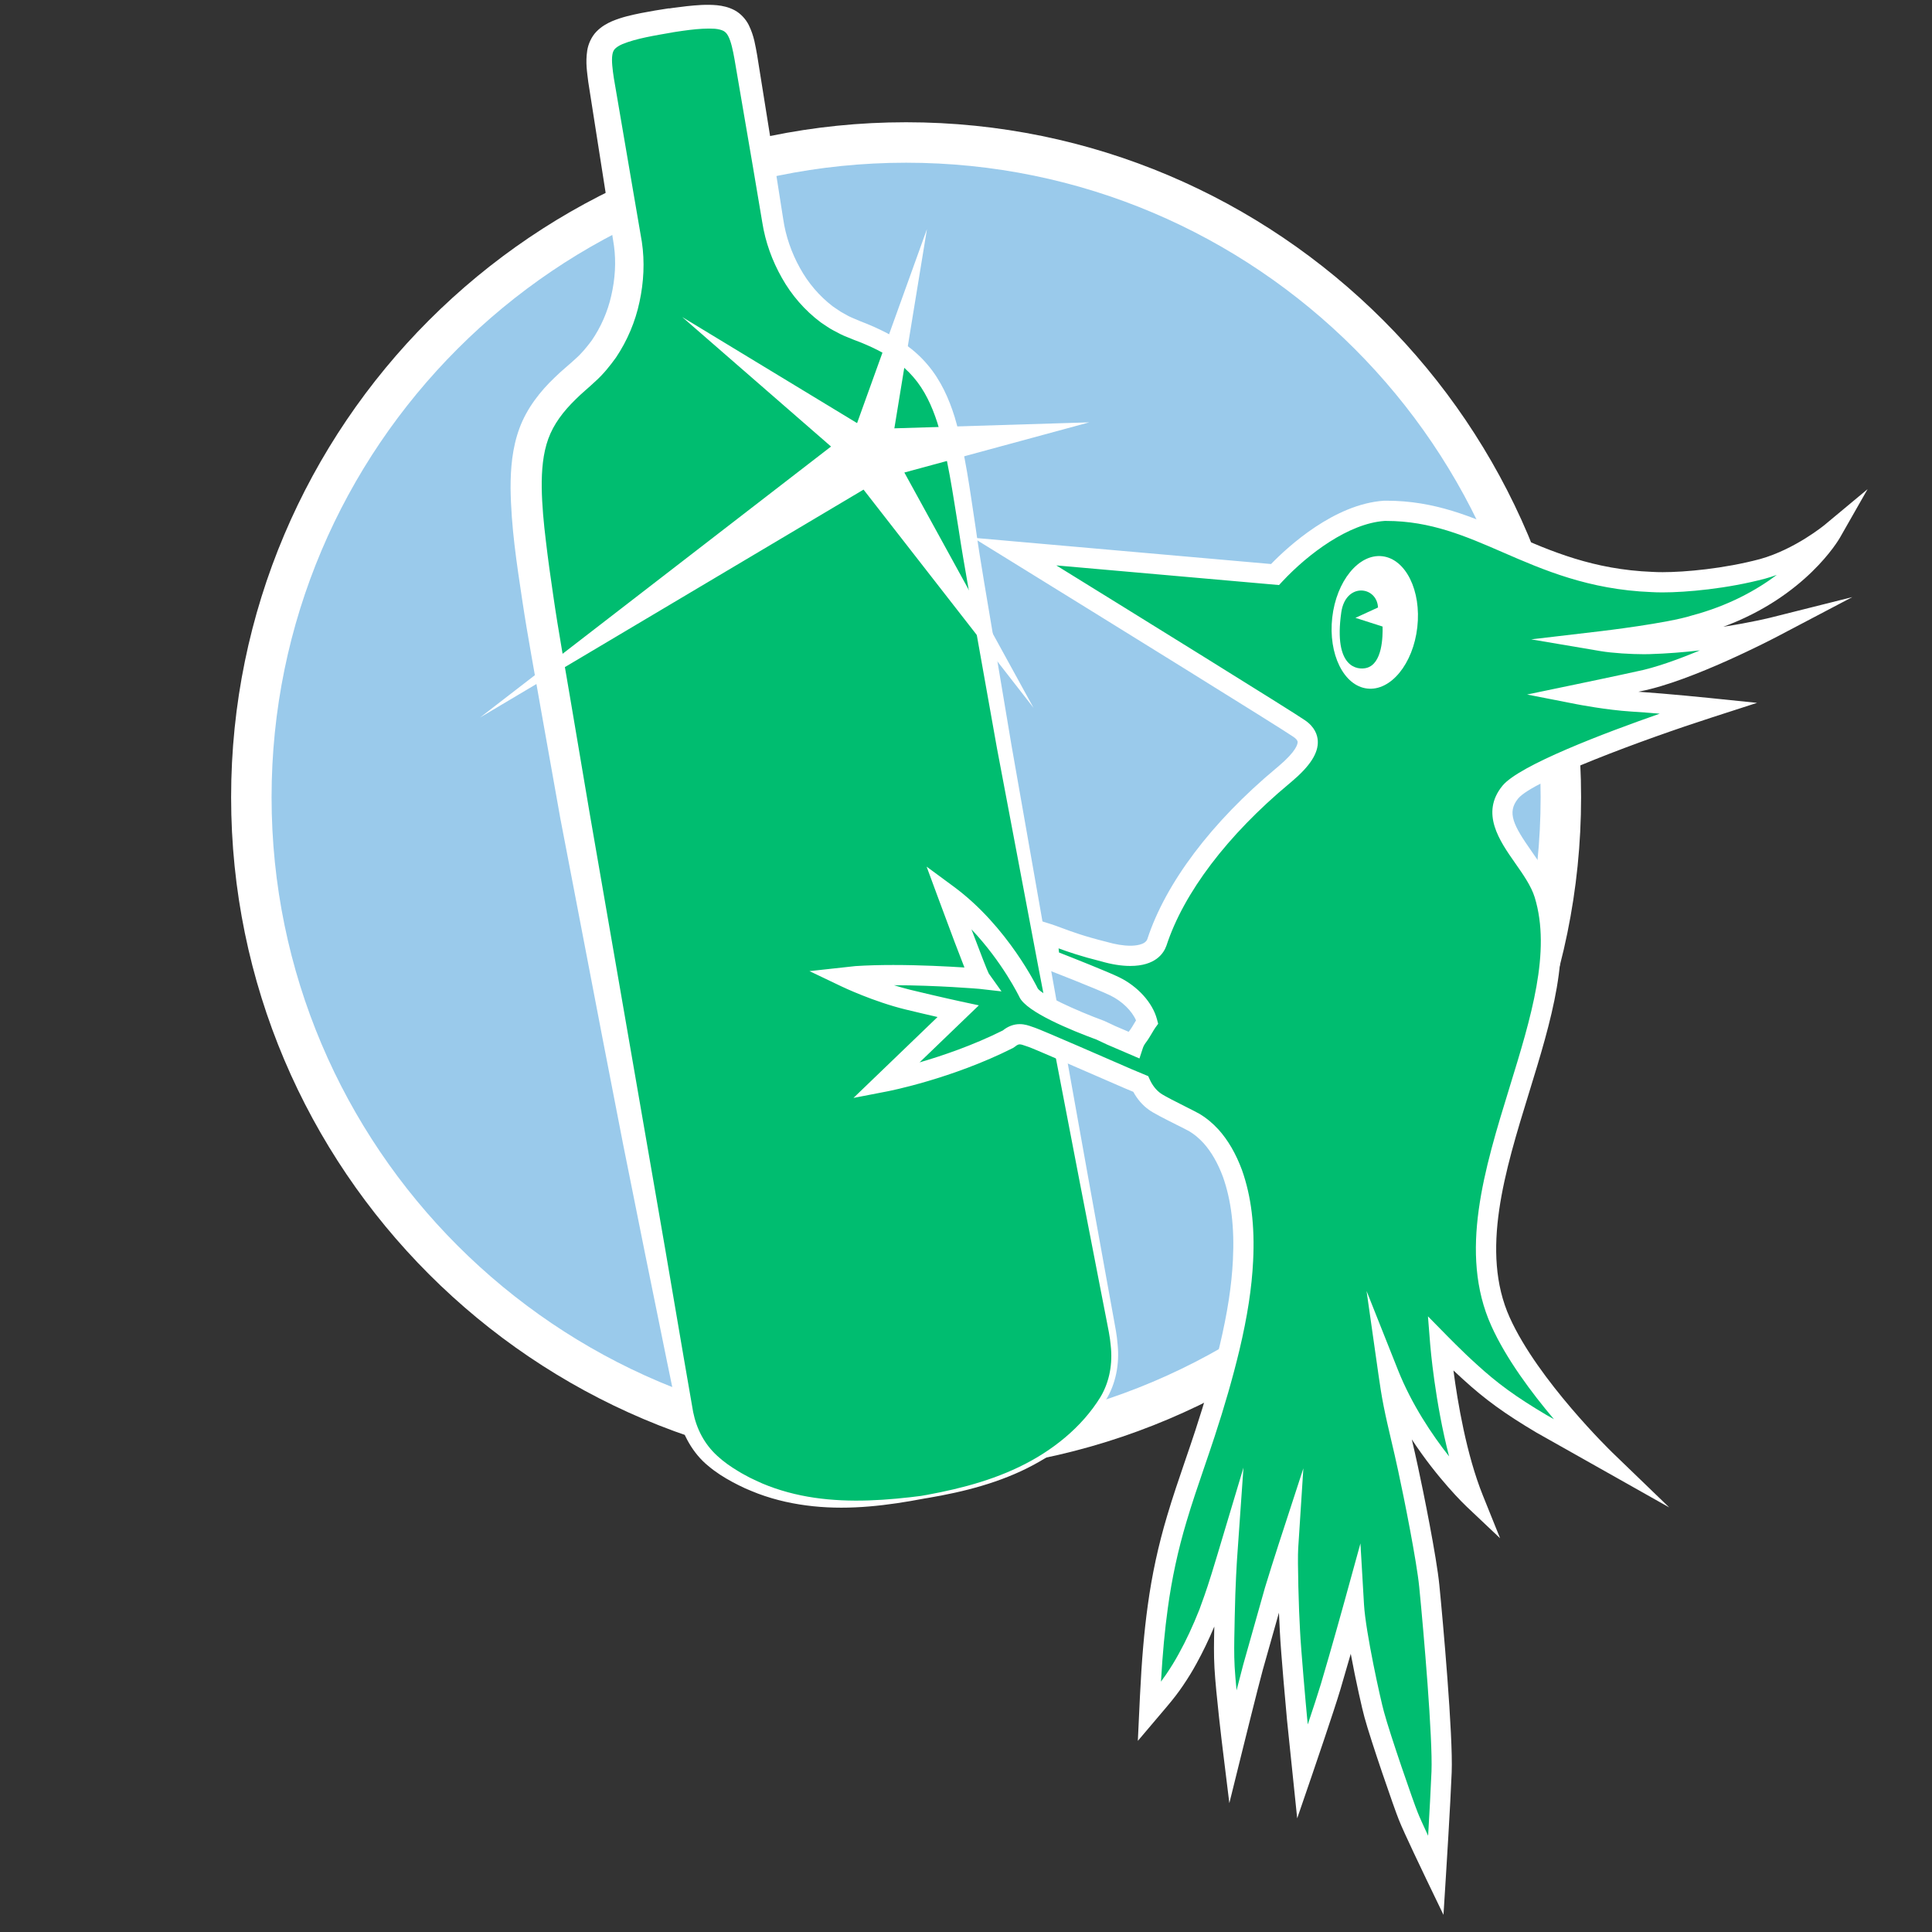 <?xml version="1.0" encoding="utf-8"?>
<!-- Generator: Adobe Illustrator 16.0.0, SVG Export Plug-In . SVG Version: 6.00 Build 0)  -->
<!DOCTYPE svg PUBLIC "-//W3C//DTD SVG 1.1//EN" "http://www.w3.org/Graphics/SVG/1.1/DTD/svg11.dtd">
<svg version="1.1" id="Calque_1" xmlns="http://www.w3.org/2000/svg" xmlns:xlink="http://www.w3.org/1999/xlink" x="0px" y="0px"
	 width="400px" height="400px" viewBox="0 0 400 400" enable-background="new 0 0 400 400" xml:space="preserve">
<rect x="0" y="0" width="400" height="400" fill="#333333" stroke="none"/>
<g>
	<path fill="#9ACAEB" d="M323.158,165.059c0,74.868-60.694,135.556-135.561,135.556c-74.864,0-135.559-60.688-135.559-135.556
		c0-74.869,60.695-135.56,135.559-135.56C262.464,29.5,323.158,90.19,323.158,165.059z"/>
	<path fill="#FFFFFF" d="M187.598,304.805c-77.057,0-139.747-62.691-139.747-139.745c0-77.058,62.69-139.748,139.747-139.748
		c77.059,0,139.749,62.69,139.749,139.748C327.347,242.113,264.656,304.805,187.598,304.805z M187.598,33.688
		c-72.438,0-131.371,58.932-131.371,131.372c0,72.436,58.933,131.367,131.371,131.367S318.97,237.495,318.97,165.059
		C318.97,92.62,260.036,33.688,187.598,33.688z"/>
</g>
<g>
	<path fill="#00BD70" d="M189.194,310.292c10.342-1.644,23.857-4.526,33.797-14.131c7.436-7.19,8.608-12.509,7.368-20.259
		c0,0-23.418-123.759-29.033-159.448c-4.741-30.122-4.811-41.003-24.103-48.107c-12.14-4.468-16.432-16.743-17.24-22.696
		c-0.559-4.147-3.624-21.691-5.272-32.031c-1.648-10.338-2.372-11.55-17.882-9.078l2.07-0.329
		c-15.511,2.472-15.822,3.849-14.174,14.188c1.65,10.34,4.604,27.896,5.272,32.034c0.943,5.804,0.217,18.618-9.644,26.98
		c-13.219,11.207-13.636,17.548-7.949,53.222c5.688,35.67,29.035,159.441,29.035,159.441c1.238,7.756,4.008,12.447,13.309,16.962
		c12.432,6.037,26.176,4.573,36.514,2.925"/>
	<path fill="#FFFFFF" d="M189.144,309.98c7.509-1.244,15.002-2.961,21.84-6.254c6.773-3.242,12.982-8.172,16.873-14.516
		c1.893-3.197,2.521-6.934,2.105-10.638c-0.156-1.854-0.561-3.683-0.927-5.576l-1.097-5.623l-4.366-22.495l-8.658-45.002
		l-8.517-45.035l-4.021-22.576c-1.311-7.53-2.749-15.043-3.89-22.604c-1.237-7.515-2.248-15.131-4.427-22.166
		c-1.123-3.49-2.655-6.765-4.935-9.398c-2.258-2.653-5.256-4.632-8.548-6.166c-0.816-0.396-1.668-0.736-2.513-1.088l-1.292-0.491
		l-1.406-0.575c-0.854-0.319-1.805-0.81-2.766-1.337c-0.976-0.493-1.763-1.117-2.649-1.679c-3.321-2.48-6.073-5.665-8.065-9.221
		c-2.016-3.558-3.413-7.381-4.063-11.501l-1.898-11.274l-3.856-22.536c-0.325-1.795-0.702-3.65-1.307-4.777
		c-0.304-0.561-0.581-0.826-0.974-1.051c-0.415-0.212-1.045-0.382-1.808-0.448c-3.182-0.202-7.071,0.491-10.754,1.065l-0.787-4.953
		l2.065-0.342l0.793,4.978c-3.665,0.642-7.577,1.246-10.485,2.456c-0.693,0.304-1.212,0.663-1.509,0.975
		c-0.269,0.315-0.417,0.607-0.52,1.205c-0.197,1.197,0.039,3.062,0.311,4.855l3.849,22.528l1.947,11.357
		c0.62,4.136,0.393,8.359-0.482,12.41c-0.855,4.069-2.514,8.021-4.881,11.55c-1.246,1.72-2.582,3.399-4.164,4.826
		c-1.584,1.501-2.898,2.523-4.174,3.812c-2.568,2.499-4.571,5.147-5.671,8.18c-1.103,3.039-1.397,6.534-1.358,10.143
		c0.058,3.616,0.409,7.33,0.865,11.055c0.44,3.729,0.958,7.479,1.518,11.234c1.082,7.517,2.468,14.979,3.728,22.527l3.814,22.572
		l15.632,90.181l3.851,22.565l1.94,11.206c0.718,3.551,2.348,6.663,4.981,9.072c1.301,1.21,2.802,2.261,4.384,3.206
		c0.767,0.479,1.649,0.925,2.397,1.333c0.861,0.396,1.73,0.844,2.583,1.199c3.358,1.418,7.033,2.396,10.728,2.939
		c7.44,1.092,15.091,0.549,22.632-0.438l0.098,0.621c-7.493,1.424-15.207,2.396-22.949,1.584c-3.873-0.406-7.675-1.215-11.416-2.611
		c-0.92-0.338-1.771-0.727-2.661-1.091c-0.949-0.459-1.788-0.843-2.667-1.33c-1.731-0.937-3.432-2.003-4.986-3.324
		c-3.19-2.585-5.335-6.528-6.233-10.43l-2.325-11.281l-4.564-22.438l-4.503-22.448l-4.365-22.482l-8.636-45.003l-4.014-22.539
		c-1.292-7.496-2.73-15.038-3.865-22.619c-1.143-7.593-2.319-15.187-2.417-23.209c0-3.998,0.313-8.244,1.847-12.399
		c1.536-4.168,4.348-7.695,7.264-10.466c1.423-1.414,3.121-2.75,4.307-3.874c1.276-1.106,2.335-2.427,3.354-3.773
		c1.914-2.784,3.327-5.966,4.085-9.356c0.779-3.387,1.021-6.91,0.546-10.33l-1.769-11.233l-3.548-22.652
		c-0.229-1.972-0.605-3.943-0.211-6.536c0.203-1.285,0.855-2.808,1.902-3.886c1.035-1.063,2.191-1.695,3.239-2.151
		c2.121-0.884,4.078-1.289,6.023-1.689c1.938-0.384,3.849-0.691,5.753-0.982l0.793,4.978l-2.072,0.317l-0.79-4.953
		c1.904-0.292,3.82-0.57,5.785-0.787c1.976-0.199,3.963-0.397,6.231-0.192c1.131,0.119,2.403,0.372,3.679,1.057
		c1.292,0.7,2.335,1.914,2.899,3.051c1.127,2.299,1.366,4.282,1.734,6.225l3.627,22.671l1.781,11.342
		c0.497,3.429,1.708,6.922,3.432,10.017c1.706,3.127,4.039,5.853,6.81,7.979c0.727,0.458,1.439,1.042,2.172,1.407l1.09,0.609
		c0.372,0.202,0.859,0.38,1.282,0.573l1.237,0.523l1.381,0.542c0.914,0.389,1.83,0.77,2.729,1.217
		c3.593,1.718,7.113,4.055,9.79,7.27c2.704,3.192,4.401,7.015,5.569,10.788c2.258,7.604,3.149,15.224,4.319,22.772
		c1.055,7.558,2.424,15.063,3.658,22.595l3.781,22.578l7.936,45.125l8.078,45.104l4.076,22.545l1.023,5.636
		c0.336,1.857,0.732,3.775,0.869,5.733c0.396,3.883-0.356,8.041-2.438,11.411c-4.225,6.654-10.597,11.492-17.576,14.736
		c-7.013,3.247-14.605,4.866-22.148,6.008L189.144,309.98z"/>
</g>
<g>
	<g>
		<path fill="#2AA137" stroke="#FFFFFF" stroke-width="0.5" stroke-miterlimit="10" d="M166.315,250.745"/>
	</g>
	<g>
		<path fill="#00BD70" d="M161.096,291.262c4.589,3.918,10.822,6.094,17.612,5.361c13.17-1.419,22.7-13.244,21.28-26.417
			c-1.413-13.175-13.243-22.705-26.415-21.285c-2.559,0.274-4.979,0.945-7.212,1.938c0,0,7.362-3.519,16.479,0.752
			c9.434,4.418,15.227,12.625,9.462,25.354c-4.562,11.229-15.953,11.894-15.953,11.894s0.117,2.553,0.208,3.424
			c0.094,0.871-0.691,1.039-2.253,0.646c-1.568-0.394-7.493-3.285-12.364-8.373c-1.18-1.354-1.607-1.513-0.257-3.897
			c0.989-1.954,4.932-7.741,10.09-9.746c2.671-1.248,2.049,0.421,2.188,0.969c0.14,0.55,0.393,2.927,0.393,2.927
			s8.008-1.584,12.333-9.806c1.18-2.413,1.188-2.813-0.529-4.928c-1.019-1.257-5.21-5.576-12.532-8.075
			c-1.979-0.675-1.668,1.027-1.622,1.453c0.084,0.719,0.274,2.779,0.274,2.779s-6.988,0.586-12.526,7.281
			c-5.742,6.949-5.742,12.68-5.215,16.348C155.19,284.402,158.544,289.085,161.096,291.262z"/>
	</g>
</g>
<polygon fill="#FFFFFF" points="191.916,47.433 185.169,88.681 225.514,87.443 187.237,97.83 213.975,146.539 178.787,101.368 
	99.391,148.552 172.057,92.448 141.249,65.642 177.449,87.601 "/>
<g>
	<path fill="#00BD70" d="M297.271,388.33c0,0,0.938-14.839,1.197-21.489c0.287-7.309-1.748-30.413-2.55-38.503
		c-0.565-5.714-3.315-19.322-4.405-24.3c-1.053-4.961-2.115-8.937-2.992-13.334c-0.443-2.228-0.752-4.318-1.033-6.285
		c5.943,14.953,17.575,25.959,17.575,25.959c-5.363-13.326-6.873-32.267-6.873-32.267l0,0c0.591,0.602,1.144,1.162,1.747,1.755
		c1.429,1.405,2.872,2.81,4.373,4.151c4.402,4.037,8.349,6.912,14.799,10.743l13.237,7.466c0,0-15.597-15.043-21.691-28.61
		c-12.091-26.892,16.884-63.05,9.085-88.459c-2.314-7.546-12.605-14.328-7.06-21.137c4.639-5.693,40.978-17.428,40.978-17.428
		s-9.45-0.969-15.726-1.354c-5.114-0.315-11.189-1.505-11.189-1.505s9.11-1.898,12.576-2.678c10.398-2.037,27.7-11.131,27.7-11.131
		s-12.021,3.019-25.612,3.42c-2.705,0.079-7.159-0.172-9.646-0.594c0,0,13.957-1.642,19.144-3.315
		c20.38-5.407,28.216-19.155,28.216-19.155s-6.374,5.305-14.16,7.491c-8.521,2.272-18.098,3.021-22.954,2.729
		c-24.674-0.973-35.313-14.92-55.367-14.734c-8.091,0.554-16.777,6.886-22.664,13.19l-53.891-4.752c0,0,55.913,34.531,58.875,36.625
		c2.98,2.024,2.395,4.949-2.939,9.448c-2.252,1.914-20.467,16.4-26.506,34.854c-1.094,3.087-5.828,3.391-10.938,1.901
		c-6.824-1.701-9.371-3.01-11.861-3.779l0.604,5.448c0,0,10.57,4.105,13.472,5.518c3.051,1.48,5.911,4.278,6.718,7.321
		c-0.502,0.69-1.267,2.185-1.96,3.083c-0.386,0.508-0.716,1.093-0.913,1.697l-0.477-0.203l-3.08-1.326
		c-1.021-0.393-2.122-0.973-3.176-1.452c0,0-13.631-5.014-14.936-7.778c-1.341-2.813-7.318-13.354-16.737-20.294
		c0,0,6.127,16.589,6.696,17.386c0,0-14.517-1.252-25.594-0.547l-2.201,0.24c0,0,6.378,3.047,12.832,4.622
		c6.219,1.505,10.405,2.404,10.405,2.404l-15.115,14.544c0,0,13.035-2.52,25.513-8.798c2.004-1.722,3.539-0.74,4.881-0.335
		c1.102,0.339,19.881,8.539,19.881,8.539l2.634,1.101c0.646,1.416,1.647,2.749,2.942,3.662c1.355,0.983,6.938,3.606,8.248,4.372
		c1.304,0.789,2.35,1.704,3.365,2.801c1.987,2.201,3.41,4.896,4.453,7.711c2.018,5.701,2.482,11.881,2.184,17.963
		c-0.297,6.1-1.375,12.164-2.787,18.118c-1.452,6.025-3.166,11.886-5.096,17.751c-1.908,5.854-4.057,11.657-5.822,17.629
		c-1.58,5.28-2.986,11.223-3.943,18.25c-0.854,6.163-1.295,12.363-1.598,18.561l-0.149,3.142l2.029-2.394
		c1.133-1.338,2.214-2.711,3.19-4.159c0.979-1.437,1.896-2.916,2.721-4.441c1.678-3.034,3.106-6.188,4.38-9.386
		c0.987-2.811,1.419-3.639,3.758-11.449c0,0-0.374,5.325-0.495,12.251c-0.053,3.464-0.206,6.937-0.01,10.408
		c0.301,5.31,1.686,16.59,1.686,16.59s3.247-13.122,4.219-16.655l4.479-15.86c0.521-1.769,2.21-7.08,2.775-8.817
		c-0.174,2.694,0.121,13.133,0.377,17.194c0.191,4.067,1.283,16.233,1.479,18.257l0.625,6.074l0.499,4.806
		c0,0,4.526-13.198,5.828-17.587c2.318-7.809,4.816-16.875,4.816-16.875c0.351,5.987,3.529,20.245,4.197,22.618
		c1.28,4.764,6.123,18.764,7.058,21.051C292.451,378.32,297.271,388.33,297.271,388.33z"/>
	<path fill="#FFFFFF" d="M298.856,396.447l-3.473-7.207c-0.198-0.413-4.866-10.117-5.772-12.487
		c-0.91-2.226-5.817-16.409-7.123-21.253c-0.439-1.568-1.766-7.386-2.828-13.098c-0.684,2.387-1.43,4.964-2.153,7.406
		c-1.301,4.379-5.671,17.131-5.854,17.67l-3.084,8.989l-2.105-20.333c-0.172-1.787-1.288-14.16-1.486-18.373
		c-0.063-1-0.127-2.352-0.187-3.869l-3.34,11.824c-0.948,3.451-4.167,16.456-4.2,16.588l-2.729,11.022l-1.383-11.271
		c-0.058-0.465-1.396-11.412-1.697-16.728c-0.157-2.782-0.099-5.565-0.039-8.259l0.007-0.312c-1.185,2.812-2.392,5.312-3.677,7.641
		c-0.813,1.504-1.769,3.061-2.824,4.609c-0.907,1.35-1.998,2.77-3.323,4.333l-6.01,7.091l0.44-9.293
		c0.37-7.566,0.867-13.348,1.615-18.748c0.868-6.367,2.182-12.44,4.014-18.562c1.129-3.822,2.428-7.615,3.683-11.289
		c0.729-2.13,1.459-4.257,2.155-6.39c2.037-6.199,3.688-11.951,5.052-17.592c1.601-6.764,2.469-12.399,2.729-17.729
		c0.33-6.688-0.345-12.304-2.063-17.165c-1.06-2.848-2.419-5.214-4.035-7.003c-0.961-1.036-1.858-1.787-2.896-2.415
		c-0.439-0.256-1.478-0.775-2.662-1.368c-2.778-1.396-4.815-2.435-5.733-3.101c-1.295-0.912-2.406-2.192-3.237-3.723l-1.916-0.802
		c-7.115-3.108-18.722-8.14-19.71-8.479c-0.202-0.061-0.44-0.146-0.687-0.232c-0.45-0.162-0.877-0.314-1.203-0.314
		c-0.118,0-0.434,0-0.99,0.479l-0.423,0.282c-12.59,6.335-25.511,8.878-26.055,8.98l-6.951,1.346l17.408-16.752
		c-1.746-0.396-4.011-0.926-6.638-1.562c-6.592-1.607-12.974-4.638-13.242-4.768l-6.636-3.17l9.511-1.042
		c2.381-0.154,4.982-0.228,7.825-0.228c5.683,0,11.293,0.295,14.746,0.52c-0.99-2.499-2.636-6.813-5.409-14.322l-2.423-6.562
		l5.63,4.149c11.193,8.249,17.325,20.952,17.385,21.081c0.865,1.29,7.824,4.525,13.767,6.714c0.524,0.233,0.912,0.417,1.301,0.604
		c0.646,0.31,1.288,0.623,1.904,0.858l1.849,0.794c0.065-0.095,0.135-0.188,0.205-0.277c0.355-0.461,0.721-1.088,1.055-1.656
		c0.092-0.147,0.177-0.295,0.261-0.434c-0.855-1.982-2.894-3.981-5.323-5.162c-2.791-1.357-13.211-5.406-13.314-5.447l-1.183-0.46
		l-1.099-9.885l3.052,0.941c0.789,0.246,1.582,0.54,2.503,0.882c2.049,0.762,4.6,1.71,9.248,2.869
		c1.836,0.532,3.514,0.804,4.928,0.804c0.915,0,3.09-0.133,3.53-1.372c3.804-11.631,13.288-24.214,26.688-35.387l0.438-0.365
		c3.779-3.19,4.009-4.678,3.99-5.058c-0.02-0.324-0.312-0.683-0.874-1.063c-2.331-1.649-39.478-24.644-58.796-36.577l-7.521-4.643
		l61.688,5.439c3.584-3.682,13.096-12.402,23.342-13.104l0.54-0.007c10.04,0,17.71,3.334,25.826,6.863
		c8.357,3.635,17.003,7.393,29.225,7.875c0.666,0.04,1.366,0.058,2.139,0.058c4.612,0,12.668-0.712,20.195-2.719
		c7.245-2.035,13.299-7.026,13.36-7.077l8.88-7.39l-5.72,10.036c-0.31,0.54-7.104,12.169-24.145,18.452
		c5.77-0.896,9.646-1.859,9.714-1.875l16.99-4.267l-15.508,8.151c-0.715,0.377-17.693,9.261-28.271,11.332
		c-0.157,0.035-0.323,0.073-0.506,0.113c6.191,0.42,14.565,1.277,14.653,1.286l9.906,1.016l-9.476,3.061
		c-13.822,4.463-36.901,12.96-39.996,16.758c-2.361,2.9-0.956,5.563,2.82,10.95c1.823,2.604,3.711,5.296,4.617,8.249
		c3.828,12.479-0.56,26.728-5.205,41.812c-4.963,16.119-10.096,32.785-3.975,46.403c5.857,13.032,21.085,27.813,21.238,27.962
		l11.792,11.379l-27.514-15.512c-6.557-3.895-10.659-6.877-15.187-11.025c-0.671-0.6-1.33-1.213-1.97-1.818
		c0.864,6.564,2.691,17.436,6.081,25.854l3.578,8.889l-6.961-6.584c-0.335-0.317-5.907-5.643-11.321-13.889
		c0.413,1.768,0.839,3.6,1.262,5.592c1.149,5.263,3.867,18.762,4.439,24.527c0.759,7.651,2.857,31.203,2.559,38.791
		c-0.257,6.602-1.188,21.393-1.199,21.541L298.856,396.447z M281.665,319.546l0.739,12.671c0.334,5.693,3.432,19.717,4.123,22.174
		c1.279,4.758,6.074,18.607,6.979,20.824c0.315,0.825,1.171,2.719,2.171,4.859c0.266-4.564,0.568-9.992,0.699-13.314
		c0.268-6.805-1.597-28.687-2.541-38.216c-0.523-5.276-3.104-18.272-4.365-24.058c-0.483-2.274-0.967-4.327-1.433-6.312
		c-0.558-2.378-1.092-4.658-1.569-7.061c-0.457-2.293-0.771-4.42-1.055-6.399l-2.48-17.428l6.502,16.356
		c2.84,7.148,7.056,13.404,10.587,17.896c-2.938-11.332-3.872-22.652-3.921-23.263l-0.457-5.742l4.037,4.107
		c0.583,0.594,1.128,1.146,1.724,1.729c1.274,1.257,2.767,2.711,4.3,4.085c4.371,4.005,8.152,6.748,14.473,10.504l1.551,0.875
		c-4.643-5.489-9.926-12.557-12.982-19.363c-6.771-15.055-1.401-32.49,3.791-49.35c4.45-14.452,8.654-28.103,5.203-39.352
		c-0.713-2.32-2.405-4.736-4.044-7.074c-3.229-4.608-7.247-10.342-2.639-16c3.464-4.253,21.199-10.956,32.577-14.935
		c-2.013-0.169-4.056-0.325-5.83-0.435c-5.191-0.32-11.211-1.491-11.465-1.54l-10.168-1.992l10.145-2.113
		c0.003,0,9.088-1.893,12.544-2.671c3.796-0.745,8.588-2.479,13.087-4.352c-3.24,0.373-6.794,0.668-10.478,0.776
		c-0.354,0.01-0.737,0.015-1.144,0.015c-2.562,0-6.446-0.219-8.915-0.637l-14.393-2.438l14.497-1.707
		c0.14-0.016,13.813-1.637,18.746-3.228c7.584-2.013,13.371-5.233,17.606-8.409c-0.765,0.276-1.545,0.53-2.343,0.754
		c-7.944,2.119-16.438,2.867-21.303,2.867c-0.863,0-1.647-0.021-2.345-0.063c-12.968-0.511-22.383-4.604-30.688-8.215
		c-7.706-3.351-14.986-6.517-24.155-6.517l-0.378,0.002c-7.42,0.512-15.812,6.807-21.15,12.525l-0.697,0.747l-46.11-4.067
		c15.413,9.529,49.125,30.397,51.47,32.054c2.09,1.419,2.607,3.117,2.668,4.289c0.131,2.522-1.604,5.214-5.466,8.469l-0.46,0.387
		c-12.805,10.676-21.826,22.58-25.408,33.52c-0.566,1.602-2.268,4.209-7.492,4.211c-1.807,0-3.889-0.329-6.021-0.952
		c-4.204-1.046-6.862-1.971-8.823-2.69l0.095,0.858c2.866,1.123,10.059,3.964,12.444,5.125c3.854,1.872,6.927,5.272,7.826,8.67
		l0.255,0.959l-0.584,0.806c-0.188,0.258-0.413,0.646-0.66,1.064c-0.404,0.682-0.863,1.455-1.336,2.068
		c-0.26,0.34-0.467,0.724-0.582,1.07l-0.711,2.176l-5.663-2.433c-0.637-0.246-1.388-0.603-2.136-0.962
		c-0.362-0.175-0.723-0.348-1.077-0.508c-5.25-1.926-14.511-5.715-15.964-8.793c-0.041-0.086-3.504-7.26-9.939-14.033
		c1.773,4.699,3.262,8.544,3.586,9.152l2.631,3.691l-4.604-0.527c-0.086-0.006-8.759-0.746-17.651-0.754
		c1.099,0.348,2.233,0.672,3.366,0.948c6.175,1.495,10.336,2.39,10.349,2.394l3.85,0.826l-12.273,11.81
		c4.72-1.372,11.061-3.526,17.229-6.606c1.09-0.871,2.268-1.313,3.505-1.313c1.056,0,1.921,0.312,2.616,0.562
		c0.178,0.062,0.349,0.127,0.518,0.176c1.137,0.354,15.682,6.691,20.111,8.627l3.359,1.401l0.342,0.749
		c0.535,1.176,1.335,2.176,2.244,2.818c0.736,0.535,3.41,1.877,5.177,2.765c1.286,0.646,2.413,1.216,2.922,1.513
		c1.394,0.842,2.604,1.851,3.845,3.186c1.994,2.207,3.631,5.029,4.881,8.404c1.918,5.418,2.67,11.556,2.312,18.795
		c-0.271,5.593-1.174,11.473-2.84,18.498c-1.389,5.762-3.073,11.621-5.145,17.924c-0.701,2.146-1.437,4.292-2.172,6.441
		c-1.24,3.629-2.525,7.383-3.633,11.125c-1.771,5.92-3.038,11.784-3.877,17.938c-0.623,4.499-1.069,9.282-1.413,15.204
		c0.385-0.514,0.739-1.014,1.074-1.508c0.981-1.44,1.862-2.877,2.616-4.269c1.515-2.743,2.91-5.733,4.272-9.165l0.533-1.484
		c0.679-1.865,1.319-3.627,3.166-9.789l5.417-18.09l-1.323,18.836c-0.002,0.053-0.368,5.357-0.489,12.142l-0.043,2.319
		c-0.059,2.615-0.117,5.316,0.029,7.934c0.076,1.33,0.221,3.053,0.396,4.88c0.572-2.258,1.095-4.271,1.397-5.38l4.483-15.878
		c0.529-1.8,2.229-7.147,2.799-8.896l5.152-15.808l-1.07,16.589c-0.163,2.543,0.126,12.924,0.377,16.928
		c0.186,3.91,1.244,15.832,1.473,18.188l0.135,1.314c1.099-3.281,2.192-6.617,2.727-8.414c2.287-7.697,4.781-16.746,4.807-16.838
		L281.665,319.546z"/>
</g>
<path fill="#FFFFFF" d="M293.439,129.859c-0.852,7.565-5.492,13.253-10.357,12.697c-4.859-0.544-8.109-7.124-7.256-14.691
	c0.857-7.564,5.492-13.254,10.35-12.703C291.041,115.712,294.297,122.295,293.439,129.859z"/>
<path fill="#00BD70" d="M285.303,125.775c-0.227-4.479-6.721-5.237-7.607,1.019c-1.646,11.585,3.433,11.92,5.156,11.511
	c3.396-0.801,3.441-6.611,3.399-8.583l-5.623-1.804L285.303,125.775z"/>
</svg>
